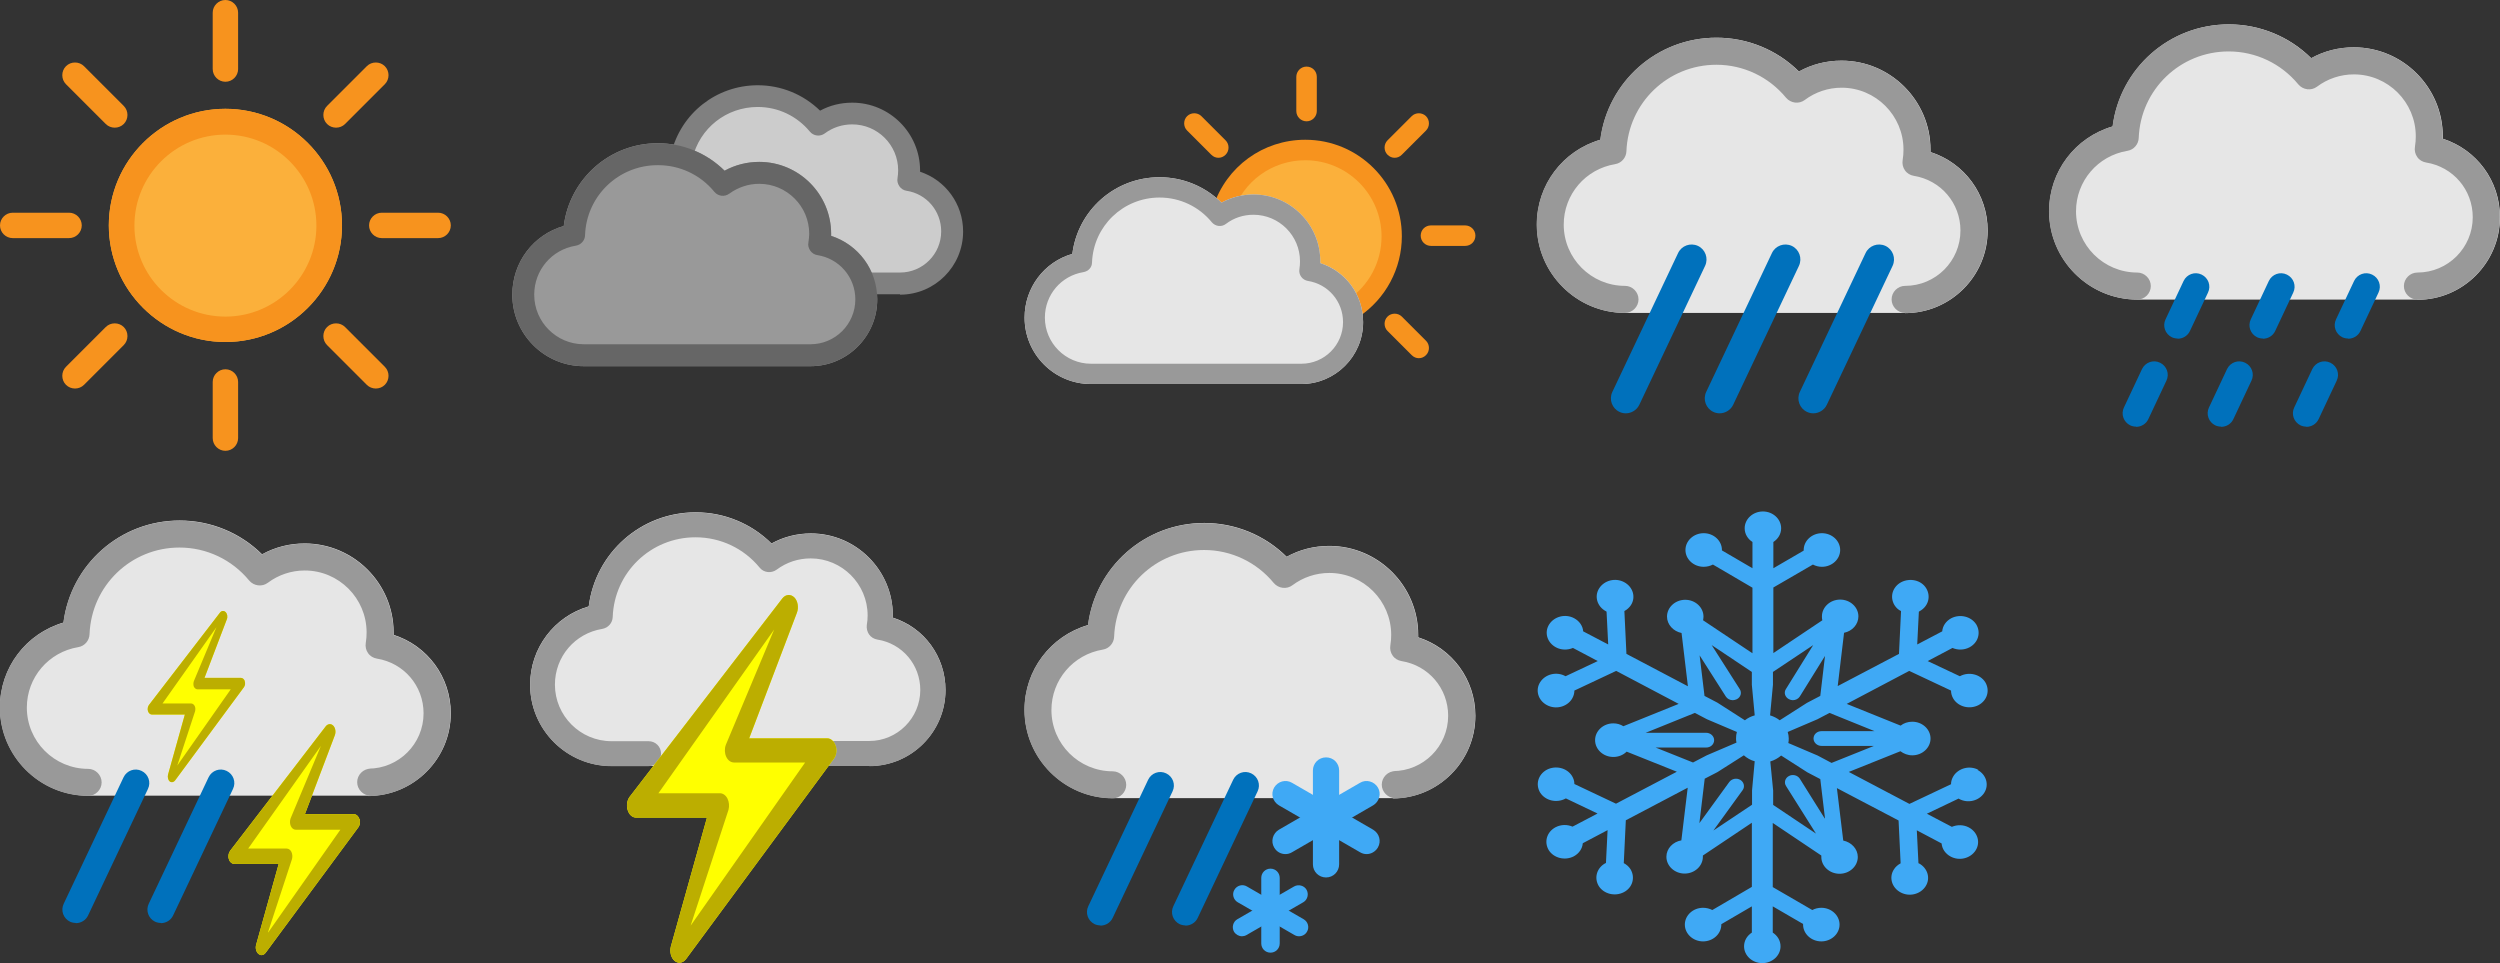 <?xml version="1.0" encoding="UTF-8"?><svg id="_레이어_1" xmlns="http://www.w3.org/2000/svg" viewBox="0 0 122 47"><rect x="0" y="0" width="122" height="47" fill="#333333" stroke="none"/><defs><style>.cls-1{fill:#e6e6e6;}.cls-2{fill:#f7931e;}.cls-3{fill:#3fa9f5;}.cls-4{fill:gray;}.cls-5{fill:#0071bc;}.cls-6{fill:#999;}.cls-7{fill:#ccc;}.cls-8{fill:#fbb03b;}.cls-9{fill:#bcae00;}.cls-10{fill:#666;}.cls-11{fill:#ff0;}</style></defs><g><path class="cls-8" d="M11,16.69c-3.13,0-5.69-2.55-5.69-5.69s2.55-5.69,5.69-5.69,5.69,2.55,5.69,5.69-2.55,5.69-5.69,5.69Z"/><path class="cls-2" d="M11,16.69c-3.13,0-5.69-2.55-5.69-5.69s2.55-5.69,5.69-5.69,5.69,2.55,5.69,5.69-2.55,5.69-5.69,5.69Zm0-10.12c-2.45,0-4.44,1.99-4.44,4.44s1.99,4.44,4.44,4.44,4.44-1.99,4.44-4.44-1.99-4.44-4.44-4.44Z"/><g><path class="cls-2" d="M11,22c-.34,0-.62-.28-.62-.62v-2.74c0-.34,.28-.62,.62-.62s.62,.28,.62,.62v2.74c0,.34-.28,.62-.62,.62Z"/><path class="cls-2" d="M11,3.99c-.34,0-.62-.28-.62-.62V.62c0-.34,.28-.62,.62-.62s.62,.28,.62,.62V3.37c0,.34-.28,.62-.62,.62Z"/></g><g><path class="cls-2" d="M3.37,11.62H.62C.28,11.62,0,11.34,0,11s.28-.62,.62-.62H3.37c.34,0,.62,.28,.62,.62s-.28,.62-.62,.62Z"/><path class="cls-2" d="M21.38,11.62h-2.75c-.34,0-.62-.28-.62-.62s.28-.62,.62-.62h2.75c.34,0,.62,.28,.62,.62s-.28,.62-.62,.62Z"/></g><g><path class="cls-2" d="M3.66,18.96c-.16,0-.32-.06-.44-.18-.24-.24-.24-.64,0-.88l1.94-1.94c.24-.24,.64-.24,.88,0,.24,.24,.24,.64,0,.88l-1.94,1.94c-.12,.12-.28,.18-.44,.18Z"/><path class="cls-2" d="M16.4,6.23c-.16,0-.32-.06-.44-.18-.24-.24-.24-.64,0-.88l1.94-1.94c.24-.24,.64-.24,.88,0,.24,.24,.24,.64,0,.88l-1.94,1.94c-.12,.12-.28,.18-.44,.18Z"/></g><g><path class="cls-2" d="M5.6,6.23c-.16,0-.32-.06-.44-.18l-1.94-1.94c-.24-.24-.24-.64,0-.88,.24-.24,.64-.24,.88,0l1.94,1.94c.24,.24,.24,.64,0,.88-.12,.12-.28,.18-.44,.18Z"/><path class="cls-2" d="M18.34,18.96c-.16,0-.32-.06-.44-.18l-1.94-1.94c-.24-.24-.24-.64,0-.88,.24-.24,.64-.24,.88,0l1.94,1.94c.24,.24,.24,.64,0,.88-.12,.12-.28,.18-.44,.18Z"/></g></g><g><path class="cls-1" d="M92.97,15.27h-13.66c-2.38,0-4.31-1.94-4.31-4.31,0-1.95,1.28-3.61,3.1-4.14,.36-2.83,2.76-4.98,5.67-4.98,1.52,0,2.96,.6,4.02,1.65,.63-.35,1.34-.53,2.08-.53,2.39,0,4.34,1.95,4.34,4.34,0,.04,0,.08,0,.12,1.65,.53,2.79,2.05,2.79,3.83,0,2.22-1.81,4.03-4.03,4.03Z"/><path class="cls-6" d="M92.97,15.27c-.36,0-.66-.3-.66-.66s.3-.66,.66-.66c1.49,0,2.7-1.21,2.7-2.7,0-1.34-.96-2.46-2.28-2.67-.17-.03-.33-.12-.43-.27-.1-.14-.14-.32-.11-.5,.03-.17,.04-.35,.04-.51,0-1.66-1.35-3.02-3.02-3.02-.65,0-1.28,.21-1.8,.6-.28,.21-.68,.16-.91-.11-.84-1.02-2.08-1.61-3.4-1.61-2.37,0-4.3,1.86-4.39,4.22-.01,.31-.24,.58-.55,.63-1.45,.24-2.51,1.48-2.51,2.95,0,1.65,1.34,2.99,2.99,2.99,.36,0,.66,.3,.66,.66s-.3,.66-.66,.66c-2.38,0-4.31-1.94-4.31-4.31,0-1.95,1.28-3.61,3.1-4.14,.36-2.83,2.76-4.98,5.67-4.98,1.52,0,2.96,.6,4.02,1.65,.64-.35,1.34-.53,2.08-.53,2.39,0,4.34,1.95,4.34,4.34,0,.04,0,.08,0,.12,1.65,.53,2.79,2.05,2.79,3.83,0,2.22-1.81,4.03-4.03,4.03Z"/><g><path class="cls-5" d="M79.34,20.17c-.1,0-.21-.02-.31-.07-.36-.17-.52-.6-.35-.97l3.21-6.78c.17-.36,.6-.52,.97-.35,.36,.17,.52,.6,.35,.97l-3.21,6.78c-.12,.26-.39,.42-.66,.42Z"/><path class="cls-5" d="M83.92,20.17c-.1,0-.21-.02-.31-.07-.36-.17-.52-.6-.35-.97l3.21-6.78c.17-.36,.6-.52,.97-.35,.36,.17,.52,.6,.35,.97l-3.21,6.78c-.12,.26-.39,.42-.66,.42Z"/><path class="cls-5" d="M88.49,20.17c-.1,0-.21-.02-.31-.07-.36-.17-.52-.6-.35-.97l3.21-6.78c.17-.36,.6-.52,.97-.35,.36,.17,.52,.6,.35,.97l-3.21,6.78c-.12,.26-.39,.42-.66,.42Z"/></g></g><g><g><path class="cls-1" d="M67.97,38.95h-13.66c-2.38,0-4.31-1.94-4.31-4.31,0-1.95,1.28-3.61,3.1-4.14,.36-2.83,2.76-4.98,5.67-4.98,1.52,0,2.96,.6,4.02,1.65,.63-.35,1.34-.53,2.08-.53,2.39,0,4.34,1.95,4.34,4.34,0,.04,0,.08,0,.12,1.65,.53,2.79,2.05,2.79,3.83,0,2.22-1.81,4.03-4.03,4.03Z"/><path class="cls-6" d="M67.97,38.95h.12c-.36,0-.66-.3-.66-.66s.3-.66,.66-.66h-.12c1.49,0,2.7-1.21,2.7-2.7,0-1.34-.96-2.46-2.28-2.67-.17-.03-.33-.12-.43-.27-.1-.14-.14-.32-.11-.5,.03-.17,.04-.35,.04-.51,0-1.66-1.35-3.02-3.02-3.02-.65,0-1.28,.21-1.8,.6-.28,.21-.68,.16-.91-.11-.84-1.02-2.08-1.61-3.4-1.61-2.37,0-4.3,1.86-4.39,4.23-.01,.31-.24,.58-.55,.63-1.45,.24-2.51,1.48-2.51,2.95,0,1.65,1.34,2.99,2.99,2.99,.36,0,.66,.3,.66,.66s-.3,.66-.66,.66c-2.38,0-4.31-1.94-4.31-4.31,0-1.95,1.28-3.61,3.1-4.14,.36-2.83,2.76-4.98,5.67-4.98,1.52,0,2.96,.6,4.02,1.65,.64-.35,1.34-.53,2.08-.53,2.39,0,4.34,1.95,4.34,4.34,0,.04,0,.08,0,.12,1.65,.53,2.79,2.05,2.79,3.83,0,2.22-1.81,4.03-4.03,4.03Z"/></g><g><g><path class="cls-5" d="M53.7,45.16c-.09,0-.19-.02-.28-.06-.33-.16-.47-.55-.31-.88l2.92-6.17c.16-.33,.55-.47,.88-.31,.33,.16,.47,.55,.31,.88l-2.92,6.17c-.11,.24-.35,.38-.6,.38Z"/><path class="cls-5" d="M57.85,45.16c-.09,0-.19-.02-.28-.06-.33-.16-.47-.55-.31-.88l2.92-6.17c.16-.33,.55-.47,.88-.31,.33,.16,.47,.55,.31,.88l-2.92,6.17c-.11,.24-.35,.38-.6,.38Z"/></g><g><path class="cls-3" d="M64.71,42.82c-.35,0-.64-.28-.64-.64v-4.58c0-.35,.28-.64,.64-.64s.64,.28,.64,.64v4.58c0,.35-.28,.64-.64,.64Z"/><path class="cls-3" d="M66.69,41.68c-.11,0-.22-.03-.32-.09l-3.96-2.29c-.3-.18-.41-.56-.23-.87,.18-.3,.56-.41,.87-.23l3.96,2.29c.3,.18,.41,.56,.23,.87-.12,.2-.33,.32-.55,.32Z"/><path class="cls-3" d="M62.73,41.68c-.22,0-.43-.11-.55-.32-.18-.3-.07-.69,.23-.87l3.96-2.29c.3-.18,.69-.07,.87,.23,.18,.3,.07,.69-.23,.87l-3.96,2.29c-.1,.06-.21,.09-.32,.09Z"/></g><g><path class="cls-3" d="M62,46.49c-.25,0-.45-.2-.45-.45v-3.2c0-.25,.2-.45,.45-.45s.45,.2,.45,.45v3.2c0,.25-.2,.45-.45,.45Z"/><path class="cls-3" d="M63.39,45.69c-.08,0-.15-.02-.22-.06l-2.77-1.6c-.21-.12-.29-.4-.16-.61,.12-.21,.4-.29,.61-.16l2.77,1.6c.21,.12,.29,.4,.16,.61-.08,.14-.23,.22-.39,.22Z"/><path class="cls-3" d="M60.61,45.69c-.15,0-.3-.08-.39-.22-.12-.21-.05-.49,.16-.61l2.77-1.6c.21-.12,.49-.05,.61,.16,.12,.21,.05,.49-.16,.61l-2.77,1.6c-.07,.04-.15,.06-.22,.06Z"/></g></g></g><g><g><path class="cls-1" d="M17.97,38.83H4.31c-2.38,0-4.31-1.94-4.31-4.31,0-1.95,1.28-3.61,3.1-4.14,.36-2.83,2.76-4.98,5.67-4.98,1.52,0,2.96,.6,4.02,1.65,.63-.35,1.34-.53,2.08-.53,2.39,0,4.34,1.95,4.34,4.34,0,.04,0,.08,0,.12,1.65,.53,2.79,2.05,2.79,3.83,0,2.22-1.81,4.03-4.03,4.03Z"/><path class="cls-6" d="M17.97,38.83h.12c-.36,0-.66-.3-.66-.66s.3-.66,.66-.66h-.12c1.49,0,2.7-1.21,2.7-2.7,0-1.34-.96-2.46-2.28-2.67-.17-.03-.33-.12-.43-.27-.1-.14-.14-.32-.11-.5,.03-.17,.04-.35,.04-.51,0-1.66-1.35-3.02-3.02-3.02-.65,0-1.28,.21-1.8,.6-.28,.21-.68,.16-.91-.11-.84-1.02-2.08-1.61-3.4-1.61-2.37,0-4.3,1.86-4.39,4.23-.01,.31-.24,.58-.55,.63-1.45,.24-2.51,1.48-2.51,2.95,0,1.65,1.34,2.99,2.99,2.99,.36,0,.66,.3,.66,.66s-.3,.66-.66,.66c-2.38,0-4.31-1.94-4.31-4.31,0-1.95,1.28-3.61,3.1-4.14,.36-2.83,2.76-4.98,5.67-4.98,1.52,0,2.96,.6,4.02,1.65,.64-.35,1.34-.53,2.08-.53,2.39,0,4.34,1.95,4.34,4.34,0,.04,0,.08,0,.12,1.65,.53,2.79,2.05,2.79,3.83,0,2.22-1.81,4.03-4.03,4.03Z"/></g><g><g><path class="cls-5" d="M3.7,45.04c-.09,0-.19-.02-.28-.06-.33-.16-.47-.55-.31-.88l2.92-6.17c.16-.33,.55-.47,.88-.31,.33,.16,.47,.55,.31,.88l-2.92,6.17c-.11,.24-.35,.38-.6,.38Z"/><path class="cls-5" d="M7.85,45.04c-.09,0-.19-.02-.28-.06-.33-.16-.47-.55-.31-.88l2.92-6.17c.16-.33,.55-.47,.88-.31,.33,.16,.47,.55,.31,.88l-2.92,6.17c-.11,.24-.35,.38-.6,.38Z"/></g><g><path class="cls-11" d="M17.53,39.96c-.04-.14-.15-.23-.26-.23h-2.39l1.46-3.85c.06-.16,.03-.36-.08-.47-.11-.11-.26-.09-.36,.03l-4.67,6.08c-.08,.11-.11,.27-.06,.41,.04,.14,.15,.23,.26,.23h2.17l-1.1,3.94c-.05,.17,0,.35,.11,.45,.05,.04,.1,.06,.15,.06,.07,0,.15-.04,.2-.11l4.53-6.13c.08-.11,.1-.27,.06-.41Z"/><path class="cls-9" d="M17.53,39.96c-.04-.14-.15-.23-.26-.23h-2.39l1.46-3.85c.06-.16,.03-.36-.08-.47-.11-.11-.26-.09-.36,.03l-4.67,6.08c-.08,.11-.11,.27-.06,.41,.04,.14,.15,.23,.26,.23h2.17l-1.1,3.94c-.05,.17,0,.35,.11,.45,.05,.04,.1,.06,.15,.06,.07,0,.15-.04,.2-.11l4.53-6.13c.08-.11,.1-.27,.06-.41Zm-4.45,5.53l1.17-3.57c.03-.12,.02-.24-.03-.35-.05-.1-.14-.16-.23-.16h-1.88l3.55-5.01-1.48,3.54c-.04,.12-.04,.25,.01,.37,.05,.11,.14,.18,.24,.18h2.18l-3.52,5.01Z"/></g><g><path class="cls-11" d="M11.95,33.25c-.03-.1-.11-.17-.19-.17h-1.78l1.09-2.86c.05-.12,.02-.27-.06-.35-.08-.08-.2-.07-.27,.02l-3.47,4.51c-.06,.08-.08,.2-.05,.3,.03,.1,.11,.17,.19,.17h1.61l-.82,2.93c-.03,.12,0,.26,.08,.33,.03,.03,.07,.04,.11,.04,.05,0,.11-.03,.15-.08l3.36-4.55c.06-.08,.08-.2,.04-.3Z"/><path class="cls-9" d="M11.95,33.25c-.03-.1-.11-.17-.19-.17h-1.78l1.09-2.86c.05-.12,.02-.27-.06-.35-.08-.08-.2-.07-.27,.02l-3.47,4.51c-.06,.08-.08,.2-.05,.3,.03,.1,.11,.17,.19,.17h1.61l-.82,2.93c-.03,.12,0,.26,.08,.33,.03,.03,.07,.04,.11,.04,.05,0,.11-.03,.15-.08l3.36-4.55c.06-.08,.08-.2,.04-.3Zm-3.3,4.11l.87-2.65c.02-.09,.02-.18-.02-.26-.04-.07-.1-.12-.17-.12h-1.4l2.63-3.72-1.1,2.63c-.03,.09-.03,.19,0,.27,.04,.08,.11,.13,.18,.13h1.62l-2.61,3.72Z"/></g></g></g><g><path class="cls-1" d="M117.97,14.62h-13.66c-2.38,0-4.31-1.94-4.31-4.31,0-1.95,1.28-3.61,3.1-4.14,.36-2.83,2.76-4.98,5.67-4.98,1.52,0,2.96,.6,4.02,1.65,.63-.35,1.34-.53,2.08-.53,2.39,0,4.34,1.95,4.34,4.34,0,.04,0,.08,0,.12,1.65,.53,2.79,2.05,2.79,3.83,0,2.22-1.81,4.03-4.03,4.03Z"/><g><g><path class="cls-5" d="M106.27,16.52c-.09,0-.19-.02-.28-.06-.33-.16-.47-.55-.31-.88l.88-1.87c.16-.33,.55-.47,.88-.31,.33,.16,.47,.55,.31,.88l-.88,1.87c-.11,.24-.35,.38-.6,.38Z"/><path class="cls-5" d="M104.24,20.82c-.09,0-.19-.02-.28-.06-.33-.16-.47-.55-.31-.88l.88-1.87c.16-.33,.55-.47,.88-.31,.33,.16,.47,.55,.31,.88l-.88,1.87c-.11,.24-.35,.38-.6,.38Z"/></g><g><path class="cls-5" d="M110.43,16.52c-.09,0-.19-.02-.28-.06-.33-.16-.47-.55-.31-.88l.88-1.87c.16-.33,.55-.47,.88-.31,.33,.16,.47,.55,.31,.88l-.88,1.87c-.11,.24-.35,.38-.6,.38Z"/><path class="cls-5" d="M108.39,20.82c-.09,0-.19-.02-.28-.06-.33-.16-.47-.55-.31-.88l.88-1.87c.16-.33,.55-.47,.88-.31,.33,.16,.47,.55,.31,.88l-.88,1.87c-.11,.24-.35,.38-.6,.38Z"/></g><g><path class="cls-5" d="M114.59,16.52c-.09,0-.19-.02-.28-.06-.33-.16-.47-.55-.31-.88l.88-1.87c.16-.33,.55-.47,.88-.31,.33,.16,.47,.55,.31,.88l-.88,1.87c-.11,.24-.35,.38-.6,.38Z"/><path class="cls-5" d="M112.55,20.82c-.09,0-.19-.02-.28-.06-.33-.16-.47-.55-.31-.88l.88-1.87c.16-.33,.55-.47,.88-.31,.33,.16,.47,.55,.31,.88l-.88,1.87c-.11,.24-.35,.38-.6,.38Z"/></g></g><path class="cls-6" d="M117.97,14.62c-.36,0-.66-.3-.66-.66s.3-.66,.66-.66c1.49,0,2.7-1.21,2.7-2.7,0-1.34-.96-2.46-2.28-2.67-.17-.03-.33-.12-.43-.27-.1-.14-.14-.32-.11-.5,.03-.17,.04-.35,.04-.51,0-1.66-1.35-3.02-3.02-3.02-.65,0-1.28,.21-1.8,.6-.28,.21-.68,.16-.91-.11-.84-1.02-2.08-1.61-3.4-1.61-2.37,0-4.3,1.86-4.39,4.22-.01,.31-.24,.58-.55,.63-1.45,.24-2.51,1.48-2.51,2.95,0,1.65,1.34,2.99,2.99,2.99,.36,0,.66,.3,.66,.66s-.3,.66-.66,.66c-2.38,0-4.31-1.94-4.31-4.31,0-1.95,1.28-3.61,3.1-4.14,.36-2.83,2.76-4.98,5.67-4.98,1.52,0,2.96,.6,4.02,1.65,.64-.35,1.34-.53,2.08-.53,2.39,0,4.34,1.95,4.34,4.34,0,.04,0,.08,0,.12,1.65,.53,2.79,2.05,2.79,3.83,0,2.22-1.81,4.03-4.03,4.03Z"/></g><g><path class="cls-7" d="M43.85,14.16h-9.95c-1.73,0-3.14-1.41-3.14-3.14,0-1.42,.93-2.63,2.26-3.02,.26-2.06,2.01-3.63,4.13-3.63,1.11,0,2.15,.43,2.93,1.21,.46-.25,.98-.39,1.52-.39,1.74,0,3.16,1.42,3.16,3.16,0,.03,0,.06,0,.09,1.2,.38,2.03,1.49,2.03,2.79,0,1.62-1.32,2.93-2.93,2.93Z"/><path class="cls-6" d="M39.55,17.87h-11.06c-1.93,0-3.49-1.57-3.49-3.49,0-1.58,1.03-2.93,2.51-3.35,.29-2.29,2.23-4.04,4.59-4.04,1.23,0,2.39,.48,3.26,1.34,.51-.28,1.09-.43,1.69-.43,1.94,0,3.51,1.58,3.51,3.51,0,.03,0,.06,0,.1,1.33,.43,2.25,1.66,2.25,3.1,0,1.8-1.46,3.26-3.26,3.26Z"/><path class="cls-4" d="M43.92,14.36h-1.67c-.3,0-.53-.24-.53-.53s.24-.53,.53-.53h1.67c1.11,0,2.01-.9,2.01-2.01,0-.99-.71-1.83-1.69-1.98-.14-.02-.27-.1-.35-.22-.08-.12-.12-.26-.09-.4,.02-.13,.03-.26,.03-.38,0-1.24-1.01-2.24-2.24-2.24-.49,0-.95,.15-1.34,.44-.23,.17-.55,.13-.73-.09-.63-.76-1.55-1.2-2.54-1.2-1.53,0-2.84,1.03-3.19,2.52-.07,.29-.36,.46-.64,.4-.29-.07-.46-.36-.4-.64,.47-1.97,2.21-3.34,4.23-3.34,1.15,0,2.23,.45,3.04,1.24,.48-.26,1.01-.39,1.57-.39,1.83,0,3.31,1.49,3.31,3.31,0,.02,0,.04,0,.06,1.24,.41,2.1,1.57,2.1,2.92,0,1.7-1.38,3.08-3.08,3.08Z"/><path class="cls-10" d="M39.55,17.87h-11.06c-1.93,0-3.49-1.57-3.49-3.49,0-1.58,1.03-2.93,2.51-3.35,.29-2.29,2.23-4.04,4.59-4.04,1.23,0,2.39,.48,3.26,1.34,.51-.28,1.09-.43,1.69-.43,1.94,0,3.51,1.58,3.51,3.51,0,.03,0,.06,0,.1,1.33,.43,2.25,1.66,2.25,3.1,0,1.8-1.46,3.26-3.26,3.26Zm-7.45-9.81c-1.92,0-3.48,1.5-3.55,3.42,0,.25-.2,.47-.45,.51-1.18,.19-2.03,1.2-2.03,2.39,0,1.34,1.09,2.42,2.42,2.42h11.06c1.21,0,2.19-.98,2.19-2.19,0-1.08-.78-1.99-1.85-2.16-.14-.02-.27-.1-.35-.22-.08-.12-.12-.26-.09-.4,.02-.14,.04-.28,.04-.42,0-1.35-1.1-2.44-2.44-2.44-.53,0-1.03,.17-1.46,.48-.23,.17-.55,.13-.73-.09-.68-.83-1.68-1.3-2.75-1.3Z"/></g><g><g><path class="cls-1" d="M42.42,37.38h-12.58c-2.19,0-3.97-1.78-3.97-3.97,0-1.79,1.18-3.33,2.86-3.82,.33-2.61,2.54-4.59,5.22-4.59,1.4,0,2.72,.55,3.7,1.52,.58-.32,1.24-.49,1.92-.49,2.2,0,4,1.79,4,4,0,.04,0,.07,0,.11,1.52,.48,2.57,1.89,2.57,3.53,0,2.04-1.66,3.71-3.71,3.71Z"/><path class="cls-6" d="M42.42,37.38h-2.06c-.34,0-.61-.27-.61-.61s.27-.61,.61-.61h2.06c1.37,0,2.49-1.12,2.49-2.49,0-1.23-.88-2.27-2.1-2.46-.16-.03-.3-.11-.4-.25-.09-.13-.13-.3-.11-.46,.03-.16,.04-.32,.04-.47,0-1.53-1.25-2.78-2.78-2.78-.6,0-1.18,.19-1.66,.55-.26,.19-.63,.15-.83-.1-.77-.94-1.91-1.48-3.13-1.48-2.18,0-3.96,1.71-4.04,3.89-.01,.29-.22,.53-.51,.58-1.34,.22-2.31,1.36-2.31,2.72,0,1.52,1.24,2.76,2.76,2.76h1.81c.34,0,.61,.27,.61,.61s-.27,.61-.61,.61h-1.81c-2.19,0-3.97-1.78-3.97-3.97,0-1.79,1.18-3.33,2.86-3.82,.33-2.61,2.54-4.59,5.22-4.59,1.4,0,2.72,.55,3.7,1.52,.58-.32,1.24-.49,1.92-.49,2.2,0,4,1.79,4,4,0,.04,0,.07,0,.11,1.52,.48,2.57,1.89,2.57,3.53,0,2.04-1.66,3.71-3.71,3.71Z"/></g><g><path class="cls-11" d="M40.78,36.4c-.07-.22-.23-.37-.41-.37h-3.81l2.33-6.13c.1-.26,.04-.58-.13-.75-.18-.17-.42-.15-.58,.05l-7.45,9.68c-.13,.17-.17,.43-.1,.65,.07,.23,.23,.37,.42,.37h3.45l-1.76,6.28c-.07,.26,0,.56,.18,.71,.07,.06,.16,.09,.24,.09,.12,0,.23-.06,.32-.18l7.21-9.77c.13-.17,.16-.43,.09-.65Z"/><path class="cls-9" d="M40.78,36.4c-.07-.22-.23-.37-.41-.37h-3.81l2.33-6.13c.1-.26,.04-.58-.13-.75-.18-.17-.42-.15-.58,.05l-7.45,9.68c-.13,.17-.17,.43-.1,.65,.07,.23,.23,.37,.42,.37h3.45l-1.76,6.28c-.07,.26,0,.56,.18,.71,.07,.06,.16,.09,.24,.09,.12,0,.23-.06,.32-.18l7.21-9.77c.13-.17,.16-.43,.09-.65Zm-7.09,8.81l1.86-5.69c.05-.18,.03-.39-.05-.55-.08-.16-.22-.26-.37-.26h-3l5.65-7.99-2.36,5.63c-.07,.19-.06,.41,.02,.58,.08,.18,.23,.28,.38,.28h3.47l-5.6,7.98Z"/></g></g><g><g><path class="cls-2" d="M63.76,5.92c-.27,0-.5-.22-.5-.5v-1.67c0-.27,.22-.5,.5-.5s.5,.22,.5,.5v1.67c0,.27-.22,.5-.5,.5Z"/><path class="cls-2" d="M71.5,12h-1.67c-.27,0-.5-.22-.5-.5s.22-.5,.5-.5h1.67c.27,0,.5,.22,.5,.5s-.22,.5-.5,.5Z"/><path class="cls-2" d="M68.06,7.7c-.13,0-.25-.05-.35-.15-.19-.19-.19-.51,0-.7l1.18-1.18c.19-.19,.51-.19,.7,0,.19,.19,.19,.51,0,.7l-1.18,1.18c-.1,.1-.22,.15-.35,.15Z"/><g><path class="cls-2" d="M59.46,7.7c-.13,0-.25-.05-.35-.15l-1.18-1.18c-.19-.19-.19-.51,0-.7,.19-.19,.51-.19,.7,0l1.18,1.18c.19,.19,.19,.51,0,.7-.1,.1-.22,.15-.35,.15Z"/><path class="cls-2" d="M69.24,17.48c-.13,0-.25-.05-.35-.15l-1.18-1.18c-.19-.19-.19-.51,0-.7,.19-.19,.51-.19,.7,0l1.18,1.18c.19,.19,.19,.51,0,.7-.1,.1-.22,.15-.35,.15Z"/></g><path class="cls-8" d="M63.63,16.13c-2.5,0-4.53-2.03-4.53-4.53s2.03-4.53,4.53-4.53,4.53,2.03,4.53,4.53-2.03,4.53-4.53,4.53Z"/><path class="cls-2" d="M66.03,15.55c-.16,0-.32-.08-.41-.22-.15-.23-.09-.54,.14-.69,1.04-.69,1.66-1.85,1.66-3.1,0-2.05-1.67-3.72-3.72-3.72-1.62,0-3.04,1.03-3.54,2.57-.08,.26-.36,.4-.63,.32-.26-.08-.4-.36-.32-.63,.63-1.95,2.43-3.26,4.49-3.26,2.6,0,4.71,2.11,4.71,4.71,0,1.58-.79,3.05-2.1,3.93-.08,.06-.18,.08-.27,.08Z"/></g><path class="cls-1" d="M63.5,18.74h-10.26c-1.79,0-3.24-1.45-3.24-3.24,0-1.46,.96-2.72,2.33-3.11,.27-2.13,2.07-3.74,4.26-3.74,1.14,0,2.22,.45,3.02,1.24,.48-.26,1.01-.4,1.56-.4,1.8,0,3.26,1.46,3.26,3.26,0,.03,0,.06,0,.09,1.24,.39,2.09,1.54,2.09,2.88,0,1.67-1.36,3.02-3.02,3.02Z"/><path class="cls-6" d="M63.5,18.74h-10.26c-1.79,0-3.24-1.45-3.24-3.24,0-1.46,.96-2.72,2.33-3.11,.27-2.13,2.07-3.74,4.26-3.74,1.14,0,2.22,.45,3.02,1.24,.48-.26,1.01-.4,1.56-.4,1.8,0,3.26,1.46,3.26,3.26,0,.03,0,.06,0,.09,1.24,.4,2.09,1.54,2.09,2.88,0,1.67-1.36,3.02-3.02,3.02Zm-6.91-9.1c-1.78,0-3.23,1.39-3.3,3.17,0,.24-.18,.43-.42,.47-1.09,.18-1.88,1.11-1.88,2.22,0,1.24,1.01,2.25,2.25,2.25h10.27c1.12,0,2.03-.91,2.03-2.03,0-1.01-.72-1.85-1.71-2.01-.13-.02-.25-.09-.33-.2-.08-.11-.11-.24-.09-.37,.02-.13,.03-.26,.03-.39,0-1.25-1.02-2.27-2.27-2.27-.49,0-.96,.15-1.35,.45-.21,.16-.51,.12-.68-.08-.63-.77-1.56-1.21-2.55-1.21Z"/></g><path class="cls-3" d="M96.55,37.57c-.43-.23-.97-.09-1.22,.3-.08,.13-.12,.26-.12,.4l-2.03,.96-2.96-1.56,2.52-1.01c.16,.12,.36,.2,.58,.2,.49,0,.89-.37,.89-.82s-.4-.82-.89-.82c-.22,0-.42,.07-.57,.19l-2.63-1.06,3.05-1.61,2.04,.96c0,.14,.04,.28,.12,.41,.25,.39,.79,.52,1.22,.3,.43-.23,.57-.72,.33-1.12-.25-.39-.79-.52-1.22-.3,0,0-.01,0-.02,.01l-1.57-.74,1.21-.64c.26,.11,.56,.11,.83-.03,.43-.23,.57-.72,.33-1.12-.25-.39-.79-.52-1.22-.3-.26,.14-.42,.38-.44,.64l-1.22,.64,.08-1.6s.02,0,.03-.02c.43-.23,.57-.72,.33-1.12s-.79-.52-1.22-.3c-.43,.23-.57,.72-.33,1.12,.08,.13,.19,.23,.32,.29l-.1,2.09-2.99,1.57,.31-2.6c.4-.08,.7-.41,.7-.8,0-.45-.4-.82-.89-.82s-.89,.37-.89,.82c0,.06,0,.13,.02,.19l-2.39,1.6v-3.2l1.93-1.12c.13,.07,.28,.11,.44,.11,.49,0,.89-.37,.89-.82s-.4-.82-.89-.82-.89,.37-.89,.82c0,.01,0,.02,0,.03l-1.48,.86v-1.28c.23-.15,.38-.39,.38-.67,0-.45-.4-.82-.89-.82s-.89,.37-.89,.82c0,.28,.15,.52,.38,.67v1.28l-1.49-.87s0-.01,0-.02c0-.45-.4-.82-.89-.82s-.89,.37-.89,.82,.4,.82,.89,.82c.16,0,.32-.04,.45-.11l1.93,1.13v3.2l-2.41-1.61c.01-.06,.02-.12,.02-.18,0-.45-.4-.82-.89-.82s-.89,.37-.89,.82c0,.39,.31,.72,.71,.8l.31,2.6-3-1.58-.1-2.09c.13-.07,.24-.17,.32-.29,.25-.39,.1-.89-.33-1.12-.43-.23-.97-.09-1.22,.3s-.1,.89,.33,1.12c.01,0,.02,.01,.03,.02l.08,1.6-1.22-.64c-.02-.26-.18-.5-.44-.64-.43-.23-.97-.09-1.22,.3s-.1,.89,.33,1.12c.26,.14,.57,.14,.83,.03l1.21,.64-1.57,.74s-.01,0-.02-.01c-.43-.23-.97-.09-1.22,.3s-.1,.89,.33,1.12c.43,.23,.97,.09,1.22-.3,.08-.13,.12-.27,.12-.41l2.04-.96,3.05,1.61-2.7,1.09c-.14-.09-.31-.14-.49-.14-.49,0-.89,.37-.89,.82s.4,.82,.89,.82c.26,0,.49-.1,.65-.26l2.45,.98-2.97,1.56-2.03-.96c0-.14-.04-.27-.12-.4-.25-.39-.79-.52-1.22-.3-.43,.23-.57,.72-.33,1.12,.25,.39,.79,.52,1.22,.3,.01,0,.02-.01,.03-.02l1.55,.74-1.22,.64c-.26-.11-.56-.11-.83,.03-.43,.23-.57,.72-.33,1.12,.25,.39,.79,.52,1.22,.3,.26-.14,.42-.38,.44-.64l1.21-.64-.08,1.61s-.01,0-.02,0c-.43,.23-.57,.72-.33,1.12,.25,.39,.79,.52,1.22,.3s.57-.72,.33-1.12c-.08-.13-.2-.23-.33-.3l.1-2.09,3.02-1.59-.31,2.57c-.41,.07-.73,.4-.73,.8,0,.45,.4,.82,.89,.82s.89-.37,.89-.82c0-.02,0-.04,0-.06l2.39-1.6v3.13l-1.93,1.13c-.13-.07-.29-.11-.45-.11-.49,0-.89,.37-.89,.82s.4,.82,.89,.82,.89-.37,.89-.82c0,0,0-.01,0-.02l1.49-.87v1.28c-.23,.15-.38,.39-.38,.67,0,.45,.4,.82,.89,.82s.89-.37,.89-.82c0-.28-.15-.52-.38-.67v-1.28l1.48,.86s0,.02,0,.03c0,.45,.4,.82,.89,.82s.89-.37,.89-.82-.4-.82-.89-.82c-.16,0-.31,.04-.44,.11l-1.93-1.12v-3.13l2.37,1.59s0,.05,0,.07c0,.45,.4,.82,.89,.82s.89-.37,.89-.82c0-.39-.31-.72-.71-.8l-.31-2.56,3.01,1.58,.1,2.09c-.13,.07-.25,.17-.33,.3-.25,.39-.1,.89,.33,1.12s.97,.09,1.22-.3c.25-.39,.1-.89-.33-1.12,0,0-.01,0-.02,0l-.08-1.61,1.21,.64c.02,.26,.18,.5,.44,.64,.43,.23,.97,.09,1.22-.3,.25-.39,.1-.89-.33-1.12-.26-.14-.57-.14-.83-.03l-1.22-.64,1.55-.74s.02,.01,.03,.02c.43,.23,.97,.09,1.22-.3,.25-.39,.1-.89-.33-1.12Zm-5.06-1.89h-2.6c-.22,0-.39,.16-.39,.36s.18,.36,.39,.36h2.56l-2.07,.83-.68-.36-1.43-.61c.02-.07,.02-.15,.02-.23,0-.11-.02-.21-.05-.31l1.45-.62,.59-.31,2.2,.89Zm-3-4.21l-1.34,2.16c-.11,.17-.04,.39,.15,.49,.06,.03,.13,.05,.19,.05,.14,0,.27-.07,.34-.18l1.23-1.98-.23,1.95-.65,.34-1.33,.85c-.14-.11-.3-.19-.47-.24l.14-1.49v-.63l1.98-1.32Zm-5.55,.51l1.28,2.01c.07,.11,.2,.18,.34,.18,.07,0,.13-.02,.2-.05,.19-.1,.25-.32,.14-.49l-1.37-2.15,1.96,1.31v.63l.14,1.49c-.18,.05-.34,.13-.48,.24l-1.34-.86-.63-.33-.24-1.99Zm-2.17,4.5h2.49c.22,0,.39-.16,.39-.36s-.18-.36-.39-.36h-2.95l2.4-.97,.59,.31,1.46,.62c-.03,.1-.04,.2-.04,.3,0,.08,0,.15,.02,.22l-1.45,.62-.67,.35-1.85-.74Zm2.85,4.04l1.42-1.96c.12-.16,.07-.39-.11-.5-.18-.11-.42-.06-.54,.1l-1.46,2.01,.26-2.17,.62-.32,1.29-.82c.15,.13,.33,.24,.53,.29l-.13,1.42v.7l-1.87,1.25Zm5.42-.59l-1.21-1.93c-.11-.17-.35-.23-.53-.13-.19,.1-.25,.32-.14,.49l1.46,2.32-2.09-1.4v-.7l-.14-1.42c.2-.06,.38-.16,.53-.29l1.28,.82,.63,.33,.23,1.92Z"/></svg>
